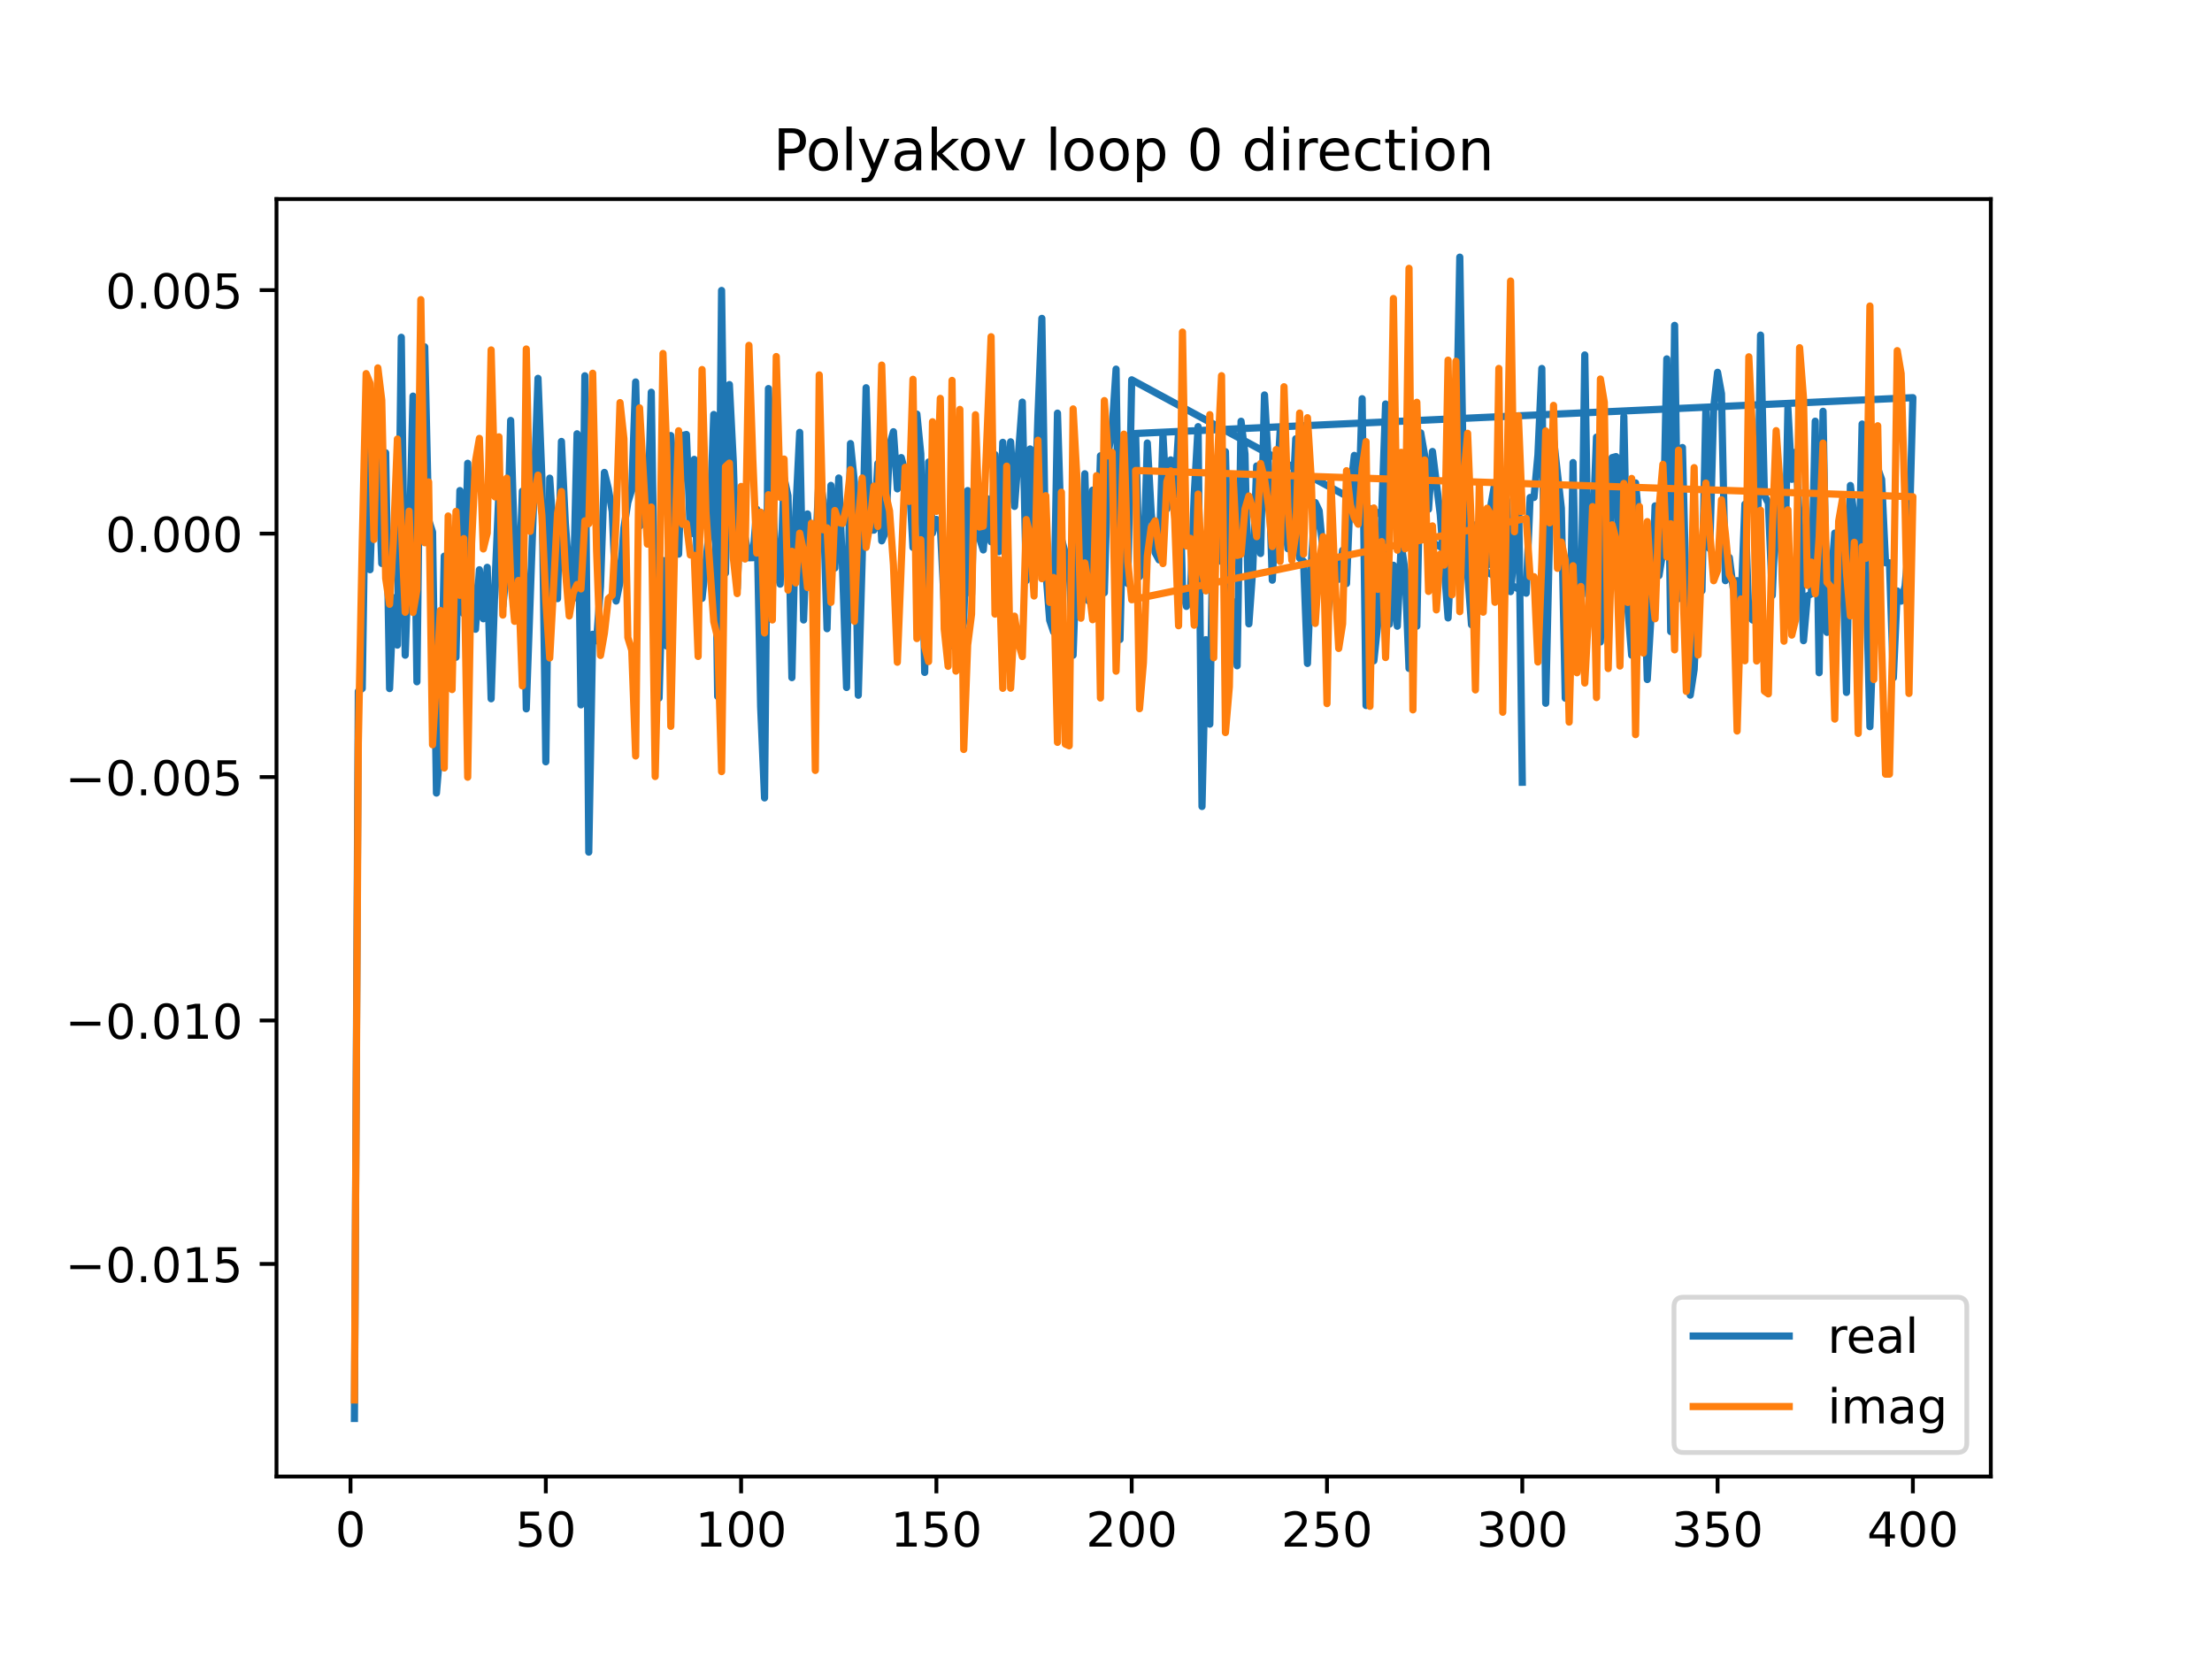 <?xml version="1.0" encoding="utf-8" standalone="no"?>
<!DOCTYPE svg PUBLIC "-//W3C//DTD SVG 1.1//EN"
  "http://www.w3.org/Graphics/SVG/1.1/DTD/svg11.dtd">
<!-- Created with matplotlib (https://matplotlib.org/) -->
<svg height="345.6pt" version="1.1" viewBox="0 0 460.8 345.6" width="460.8pt" xmlns="http://www.w3.org/2000/svg" xmlns:xlink="http://www.w3.org/1999/xlink">
 <defs>
  <style type="text/css">
*{stroke-linecap:butt;stroke-linejoin:round;}
  </style>
 </defs>
 <g id="figure_1">
  <g id="patch_1">
   <path d="M 0 345.6 
L 460.8 345.6 
L 460.8 0 
L 0 0 
z
" style="fill:#ffffff;"/>
  </g>
  <g id="axes_1">
   <g id="patch_2">
    <path d="M 57.6 307.584 
L 414.72 307.584 
L 414.72 41.472 
L 57.6 41.472 
z
" style="fill:#ffffff;"/>
   </g>
   <g id="matplotlib.axis_1">
    <g id="xtick_1">
     <g id="line2d_1">
      <defs>
       <path d="M 0 0 
L 0 3.5 
" id="mc76432ca36" style="stroke:#000000;stroke-width:0.8;"/>
      </defs>
      <g>
       <use style="stroke:#000000;stroke-width:0.8;" x="73.019" xlink:href="#mc76432ca36" y="307.584"/>
      </g>
     </g>
     <g id="text_1">
      <!-- 0 -->
      <defs>
       <path d="M 31.781 66.406 
Q 24.172 66.406 20.328 58.906 
Q 16.5 51.422 16.5 36.375 
Q 16.5 21.391 20.328 13.891 
Q 24.172 6.391 31.781 6.391 
Q 39.453 6.391 43.281 13.891 
Q 47.125 21.391 47.125 36.375 
Q 47.125 51.422 43.281 58.906 
Q 39.453 66.406 31.781 66.406 
z
M 31.781 74.219 
Q 44.047 74.219 50.516 64.516 
Q 56.984 54.828 56.984 36.375 
Q 56.984 17.969 50.516 8.266 
Q 44.047 -1.422 31.781 -1.422 
Q 19.531 -1.422 13.062 8.266 
Q 6.594 17.969 6.594 36.375 
Q 6.594 54.828 13.062 64.516 
Q 19.531 74.219 31.781 74.219 
z
" id="DejaVuSans-48"/>
      </defs>
      <g transform="translate(69.838 322.182)scale(0.1 -0.1)">
       <use xlink:href="#DejaVuSans-48"/>
      </g>
     </g>
    </g>
    <g id="xtick_2">
     <g id="line2d_2">
      <g>
       <use style="stroke:#000000;stroke-width:0.8;" x="113.703" xlink:href="#mc76432ca36" y="307.584"/>
      </g>
     </g>
     <g id="text_2">
      <!-- 50 -->
      <defs>
       <path d="M 10.797 72.906 
L 49.516 72.906 
L 49.516 64.594 
L 19.828 64.594 
L 19.828 46.734 
Q 21.969 47.469 24.109 47.828 
Q 26.266 48.188 28.422 48.188 
Q 40.625 48.188 47.75 41.5 
Q 54.891 34.812 54.891 23.391 
Q 54.891 11.625 47.562 5.094 
Q 40.234 -1.422 26.906 -1.422 
Q 22.312 -1.422 17.547 -0.641 
Q 12.797 0.141 7.719 1.703 
L 7.719 11.625 
Q 12.109 9.234 16.797 8.062 
Q 21.484 6.891 26.703 6.891 
Q 35.156 6.891 40.078 11.328 
Q 45.016 15.766 45.016 23.391 
Q 45.016 31 40.078 35.438 
Q 35.156 39.891 26.703 39.891 
Q 22.75 39.891 18.812 39.016 
Q 14.891 38.141 10.797 36.281 
z
" id="DejaVuSans-53"/>
      </defs>
      <g transform="translate(107.34 322.182)scale(0.1 -0.1)">
       <use xlink:href="#DejaVuSans-53"/>
       <use x="63.623" xlink:href="#DejaVuSans-48"/>
      </g>
     </g>
    </g>
    <g id="xtick_3">
     <g id="line2d_3">
      <g>
       <use style="stroke:#000000;stroke-width:0.8;" x="154.386" xlink:href="#mc76432ca36" y="307.584"/>
      </g>
     </g>
     <g id="text_3">
      <!-- 100 -->
      <defs>
       <path d="M 12.406 8.297 
L 28.516 8.297 
L 28.516 63.922 
L 10.984 60.406 
L 10.984 69.391 
L 28.422 72.906 
L 38.281 72.906 
L 38.281 8.297 
L 54.391 8.297 
L 54.391 0 
L 12.406 0 
z
" id="DejaVuSans-49"/>
      </defs>
      <g transform="translate(144.842 322.182)scale(0.1 -0.1)">
       <use xlink:href="#DejaVuSans-49"/>
       <use x="63.623" xlink:href="#DejaVuSans-48"/>
       <use x="127.246" xlink:href="#DejaVuSans-48"/>
      </g>
     </g>
    </g>
    <g id="xtick_4">
     <g id="line2d_4">
      <g>
       <use style="stroke:#000000;stroke-width:0.8;" x="195.07" xlink:href="#mc76432ca36" y="307.584"/>
      </g>
     </g>
     <g id="text_4">
      <!-- 150 -->
      <g transform="translate(185.526 322.182)scale(0.1 -0.1)">
       <use xlink:href="#DejaVuSans-49"/>
       <use x="63.623" xlink:href="#DejaVuSans-53"/>
       <use x="127.246" xlink:href="#DejaVuSans-48"/>
      </g>
     </g>
    </g>
    <g id="xtick_5">
     <g id="line2d_5">
      <g>
       <use style="stroke:#000000;stroke-width:0.8;" x="235.753" xlink:href="#mc76432ca36" y="307.584"/>
      </g>
     </g>
     <g id="text_5">
      <!-- 200 -->
      <defs>
       <path d="M 19.188 8.297 
L 53.609 8.297 
L 53.609 0 
L 7.328 0 
L 7.328 8.297 
Q 12.938 14.109 22.625 23.891 
Q 32.328 33.688 34.812 36.531 
Q 39.547 41.844 41.422 45.531 
Q 43.312 49.219 43.312 52.781 
Q 43.312 58.594 39.234 62.25 
Q 35.156 65.922 28.609 65.922 
Q 23.969 65.922 18.812 64.312 
Q 13.672 62.703 7.812 59.422 
L 7.812 69.391 
Q 13.766 71.781 18.938 73 
Q 24.125 74.219 28.422 74.219 
Q 39.75 74.219 46.484 68.547 
Q 53.219 62.891 53.219 53.422 
Q 53.219 48.922 51.531 44.891 
Q 49.859 40.875 45.406 35.406 
Q 44.188 33.984 37.641 27.219 
Q 31.109 20.453 19.188 8.297 
z
" id="DejaVuSans-50"/>
      </defs>
      <g transform="translate(226.209 322.182)scale(0.1 -0.1)">
       <use xlink:href="#DejaVuSans-50"/>
       <use x="63.623" xlink:href="#DejaVuSans-48"/>
       <use x="127.246" xlink:href="#DejaVuSans-48"/>
      </g>
     </g>
    </g>
    <g id="xtick_6">
     <g id="line2d_6">
      <g>
       <use style="stroke:#000000;stroke-width:0.8;" x="276.437" xlink:href="#mc76432ca36" y="307.584"/>
      </g>
     </g>
     <g id="text_6">
      <!-- 250 -->
      <g transform="translate(266.893 322.182)scale(0.1 -0.1)">
       <use xlink:href="#DejaVuSans-50"/>
       <use x="63.623" xlink:href="#DejaVuSans-53"/>
       <use x="127.246" xlink:href="#DejaVuSans-48"/>
      </g>
     </g>
    </g>
    <g id="xtick_7">
     <g id="line2d_7">
      <g>
       <use style="stroke:#000000;stroke-width:0.8;" x="317.12" xlink:href="#mc76432ca36" y="307.584"/>
      </g>
     </g>
     <g id="text_7">
      <!-- 300 -->
      <defs>
       <path d="M 40.578 39.312 
Q 47.656 37.797 51.625 33 
Q 55.609 28.219 55.609 21.188 
Q 55.609 10.406 48.188 4.484 
Q 40.766 -1.422 27.094 -1.422 
Q 22.516 -1.422 17.656 -0.516 
Q 12.797 0.391 7.625 2.203 
L 7.625 11.719 
Q 11.719 9.328 16.594 8.109 
Q 21.484 6.891 26.812 6.891 
Q 36.078 6.891 40.938 10.547 
Q 45.797 14.203 45.797 21.188 
Q 45.797 27.641 41.281 31.266 
Q 36.766 34.906 28.719 34.906 
L 20.219 34.906 
L 20.219 43.016 
L 29.109 43.016 
Q 36.375 43.016 40.234 45.922 
Q 44.094 48.828 44.094 54.297 
Q 44.094 59.906 40.109 62.906 
Q 36.141 65.922 28.719 65.922 
Q 24.656 65.922 20.016 65.031 
Q 15.375 64.156 9.812 62.312 
L 9.812 71.094 
Q 15.438 72.656 20.344 73.438 
Q 25.25 74.219 29.594 74.219 
Q 40.828 74.219 47.359 69.109 
Q 53.906 64.016 53.906 55.328 
Q 53.906 49.266 50.438 45.094 
Q 46.969 40.922 40.578 39.312 
z
" id="DejaVuSans-51"/>
      </defs>
      <g transform="translate(307.576 322.182)scale(0.1 -0.1)">
       <use xlink:href="#DejaVuSans-51"/>
       <use x="63.623" xlink:href="#DejaVuSans-48"/>
       <use x="127.246" xlink:href="#DejaVuSans-48"/>
      </g>
     </g>
    </g>
    <g id="xtick_8">
     <g id="line2d_8">
      <g>
       <use style="stroke:#000000;stroke-width:0.8;" x="357.804" xlink:href="#mc76432ca36" y="307.584"/>
      </g>
     </g>
     <g id="text_8">
      <!-- 350 -->
      <g transform="translate(348.26 322.182)scale(0.1 -0.1)">
       <use xlink:href="#DejaVuSans-51"/>
       <use x="63.623" xlink:href="#DejaVuSans-53"/>
       <use x="127.246" xlink:href="#DejaVuSans-48"/>
      </g>
     </g>
    </g>
    <g id="xtick_9">
     <g id="line2d_9">
      <g>
       <use style="stroke:#000000;stroke-width:0.8;" x="398.487" xlink:href="#mc76432ca36" y="307.584"/>
      </g>
     </g>
     <g id="text_9">
      <!-- 400 -->
      <defs>
       <path d="M 37.797 64.312 
L 12.891 25.391 
L 37.797 25.391 
z
M 35.203 72.906 
L 47.609 72.906 
L 47.609 25.391 
L 58.016 25.391 
L 58.016 17.188 
L 47.609 17.188 
L 47.609 0 
L 37.797 0 
L 37.797 17.188 
L 4.891 17.188 
L 4.891 26.703 
z
" id="DejaVuSans-52"/>
      </defs>
      <g transform="translate(388.944 322.182)scale(0.1 -0.1)">
       <use xlink:href="#DejaVuSans-52"/>
       <use x="63.623" xlink:href="#DejaVuSans-48"/>
       <use x="127.246" xlink:href="#DejaVuSans-48"/>
      </g>
     </g>
    </g>
   </g>
   <g id="matplotlib.axis_2">
    <g id="ytick_1">
     <g id="line2d_10">
      <defs>
       <path d="M 0 0 
L -3.5 0 
" id="m84d98a6923" style="stroke:#000000;stroke-width:0.8;"/>
      </defs>
      <g>
       <use style="stroke:#000000;stroke-width:0.8;" x="57.6" xlink:href="#m84d98a6923" y="263.306"/>
      </g>
     </g>
     <g id="text_10">
      <!-- −0.015 -->
      <defs>
       <path d="M 10.594 35.5 
L 73.188 35.5 
L 73.188 27.203 
L 10.594 27.203 
z
" id="DejaVuSans-8722"/>
       <path d="M 10.688 12.406 
L 21 12.406 
L 21 0 
L 10.688 0 
z
" id="DejaVuSans-46"/>
      </defs>
      <g transform="translate(13.592 267.105)scale(0.1 -0.1)">
       <use xlink:href="#DejaVuSans-8722"/>
       <use x="83.789" xlink:href="#DejaVuSans-48"/>
       <use x="147.412" xlink:href="#DejaVuSans-46"/>
       <use x="179.199" xlink:href="#DejaVuSans-48"/>
       <use x="242.822" xlink:href="#DejaVuSans-49"/>
       <use x="306.445" xlink:href="#DejaVuSans-53"/>
      </g>
     </g>
    </g>
    <g id="ytick_2">
     <g id="line2d_11">
      <g>
       <use style="stroke:#000000;stroke-width:0.8;" x="57.6" xlink:href="#m84d98a6923" y="212.59"/>
      </g>
     </g>
     <g id="text_11">
      <!-- −0.010 -->
      <g transform="translate(13.592 216.39)scale(0.1 -0.1)">
       <use xlink:href="#DejaVuSans-8722"/>
       <use x="83.789" xlink:href="#DejaVuSans-48"/>
       <use x="147.412" xlink:href="#DejaVuSans-46"/>
       <use x="179.199" xlink:href="#DejaVuSans-48"/>
       <use x="242.822" xlink:href="#DejaVuSans-49"/>
       <use x="306.445" xlink:href="#DejaVuSans-48"/>
      </g>
     </g>
    </g>
    <g id="ytick_3">
     <g id="line2d_12">
      <g>
       <use style="stroke:#000000;stroke-width:0.8;" x="57.6" xlink:href="#m84d98a6923" y="161.874"/>
      </g>
     </g>
     <g id="text_12">
      <!-- −0.005 -->
      <g transform="translate(13.592 165.674)scale(0.1 -0.1)">
       <use xlink:href="#DejaVuSans-8722"/>
       <use x="83.789" xlink:href="#DejaVuSans-48"/>
       <use x="147.412" xlink:href="#DejaVuSans-46"/>
       <use x="179.199" xlink:href="#DejaVuSans-48"/>
       <use x="242.822" xlink:href="#DejaVuSans-48"/>
       <use x="306.445" xlink:href="#DejaVuSans-53"/>
      </g>
     </g>
    </g>
    <g id="ytick_4">
     <g id="line2d_13">
      <g>
       <use style="stroke:#000000;stroke-width:0.8;" x="57.6" xlink:href="#m84d98a6923" y="111.159"/>
      </g>
     </g>
     <g id="text_13">
      <!-- 0.000 -->
      <g transform="translate(21.972 114.958)scale(0.1 -0.1)">
       <use xlink:href="#DejaVuSans-48"/>
       <use x="63.623" xlink:href="#DejaVuSans-46"/>
       <use x="95.41" xlink:href="#DejaVuSans-48"/>
       <use x="159.033" xlink:href="#DejaVuSans-48"/>
       <use x="222.656" xlink:href="#DejaVuSans-48"/>
      </g>
     </g>
    </g>
    <g id="ytick_5">
     <g id="line2d_14">
      <g>
       <use style="stroke:#000000;stroke-width:0.8;" x="57.6" xlink:href="#m84d98a6923" y="60.443"/>
      </g>
     </g>
     <g id="text_14">
      <!-- 0.005 -->
      <g transform="translate(21.972 64.242)scale(0.1 -0.1)">
       <use xlink:href="#DejaVuSans-48"/>
       <use x="63.623" xlink:href="#DejaVuSans-46"/>
       <use x="95.41" xlink:href="#DejaVuSans-48"/>
       <use x="159.033" xlink:href="#DejaVuSans-48"/>
       <use x="222.656" xlink:href="#DejaVuSans-53"/>
      </g>
     </g>
    </g>
   </g>
   <g id="line2d_15">
    <path clip-path="url(#pf5049da646)" d="M 73.833 295.488 
L 74.646 144.005 
L 75.46 143.43 
L 76.274 88.993 
L 77.087 118.682 
L 77.901 95.896 
L 78.715 94.664 
L 79.528 117.382 
L 80.342 94.32 
L 81.156 143.445 
L 81.969 124.507 
L 82.783 134.386 
L 83.597 70.265 
L 84.41 136.488 
L 85.224 113.953 
L 86.038 82.517 
L 86.851 142.028 
L 87.665 73.291 
L 88.479 72.263 
L 89.292 108.3 
L 90.106 110.831 
L 90.92 165.213 
L 91.733 155.433 
L 92.547 115.855 
L 93.361 121.346 
L 94.174 129.783 
L 94.988 136.921 
L 95.802 102.192 
L 96.616 127.855 
L 97.429 96.51 
L 98.243 125.129 
L 99.057 131.085 
L 99.87 118.687 
L 100.684 128.899 
L 101.498 118.182 
L 102.311 145.566 
L 103.125 121.496 
L 103.939 102.347 
L 104.752 126.298 
L 105.566 118.289 
L 106.38 87.586 
L 107.193 114.574 
L 108.007 124.334 
L 108.821 102.313 
L 109.634 147.67 
L 112.075 78.815 
L 112.889 99.66 
L 113.703 158.7 
L 114.516 99.613 
L 116.144 124.703 
L 116.957 91.96 
L 117.771 108.97 
L 118.585 119.725 
L 119.398 124.709 
L 120.212 90.365 
L 121.026 146.838 
L 121.839 78.279 
L 122.653 177.512 
L 123.467 132.126 
L 124.28 133.485 
L 125.094 122.214 
L 125.908 98.414 
L 126.721 101.788 
L 127.535 106.555 
L 128.349 125.206 
L 129.162 121.234 
L 129.976 109.943 
L 130.79 104.675 
L 131.603 102.005 
L 132.417 79.568 
L 133.231 109.628 
L 134.044 108.79 
L 134.858 109.654 
L 135.672 81.712 
L 136.485 135.739 
L 137.299 145.413 
L 138.113 116.76 
L 138.926 134.599 
L 139.74 90.729 
L 140.554 99.759 
L 141.367 115.433 
L 142.181 90.713 
L 142.995 90.511 
L 143.808 111.278 
L 144.622 95.694 
L 145.436 124.82 
L 146.249 124.658 
L 147.877 109.279 
L 148.69 86.344 
L 149.504 145.079 
L 150.318 60.504 
L 151.131 119.39 
L 151.945 80.112 
L 152.759 96.183 
L 153.572 122.623 
L 154.386 102.744 
L 155.2 111.901 
L 156.013 116.197 
L 156.827 116.18 
L 157.641 106.088 
L 158.454 147.177 
L 159.268 166.218 
L 160.082 80.944 
L 160.895 103.118 
L 161.709 118.929 
L 162.523 121.688 
L 163.336 99.58 
L 164.15 103.264 
L 164.964 141.163 
L 165.777 106.534 
L 166.591 90.071 
L 167.405 129.155 
L 168.219 107.059 
L 169.032 116.474 
L 169.846 115.747 
L 170.66 98.573 
L 171.473 104.16 
L 172.287 130.97 
L 173.101 101.119 
L 173.914 118.333 
L 174.728 99.58 
L 175.542 119.088 
L 176.355 143.219 
L 177.169 92.403 
L 177.983 100.437 
L 178.796 144.827 
L 179.61 116.446 
L 180.424 80.774 
L 181.237 110.415 
L 182.051 110.43 
L 182.865 96.545 
L 183.678 112.668 
L 184.492 110.728 
L 185.306 92.795 
L 186.119 89.935 
L 186.933 101.841 
L 187.747 95.324 
L 188.56 98.432 
L 189.374 99.535 
L 190.188 114.039 
L 191.001 86.258 
L 191.815 94.56 
L 192.629 140.075 
L 193.442 96.25 
L 194.256 111.06 
L 195.07 108.206 
L 195.883 109.737 
L 196.697 125.649 
L 197.511 113.606 
L 198.324 134.553 
L 199.138 123.618 
L 199.952 133.784 
L 200.765 129.54 
L 201.579 102.193 
L 202.393 123.858 
L 203.206 92.486 
L 204.02 111.996 
L 204.834 114.56 
L 205.647 103.883 
L 206.461 112.867 
L 207.275 94.702 
L 208.088 114.917 
L 208.902 92.147 
L 209.716 105.73 
L 210.529 92.038 
L 211.343 105.493 
L 212.97 83.764 
L 213.784 120.951 
L 214.598 93.526 
L 215.411 111.247 
L 216.225 86.578 
L 217.039 66.323 
L 217.852 118.806 
L 218.666 129.21 
L 219.48 131.636 
L 220.293 86.063 
L 221.107 112.218 
L 222.734 118.252 
L 223.548 136.499 
L 224.362 112.864 
L 225.175 124.982 
L 225.989 98.694 
L 226.803 125.189 
L 227.616 102.109 
L 228.43 121.137 
L 229.244 94.945 
L 230.057 123.479 
L 230.871 94.367 
L 231.685 89.244 
L 232.498 76.897 
L 233.312 133.22 
L 234.126 98.355 
L 234.939 121.564 
L 235.753 79.123 
L 317.934 123.575 
L 318.748 103.629 
L 319.561 103.629 
L 320.375 94.771 
L 321.189 76.759 
L 322.002 146.504 
L 322.816 110.63 
L 323.63 91.374 
L 325.257 105.856 
L 326.071 145.44 
L 326.884 140.575 
L 327.698 96.356 
L 328.512 137.864 
L 329.325 130.103 
L 330.139 73.94 
L 330.953 124.115 
L 331.766 111.787 
L 332.58 91.065 
L 333.394 133.736 
L 334.207 107.727 
L 335.021 128.817 
L 335.835 95.336 
L 336.648 95.115 
L 337.462 122.208 
L 338.276 86.764 
L 339.089 126.544 
L 339.903 136.487 
L 340.717 100.598 
L 341.53 109.476 
L 342.344 113.576 
L 343.158 141.556 
L 343.971 127.731 
L 344.785 105.384 
L 345.599 119.902 
L 346.412 114.854 
L 347.226 74.76 
L 348.04 131.569 
L 348.853 67.778 
L 349.667 124.713 
L 350.481 93.223 
L 351.294 125.996 
L 352.108 144.81 
L 352.922 139.473 
L 353.735 121.239 
L 354.549 123.076 
L 355.363 84.997 
L 356.176 114.321 
L 356.99 84.899 
L 357.804 77.553 
L 358.617 82.015 
L 359.431 120.964 
L 360.245 116.131 
L 361.058 122.491 
L 361.872 120.963 
L 362.686 125.781 
L 363.499 105.03 
L 364.313 128.371 
L 365.127 129.172 
L 365.94 123.994 
L 366.754 69.808 
L 367.568 103.232 
L 368.381 104.785 
L 369.195 124.049 
L 370.009 104.954 
L 370.822 108.065 
L 371.636 128.171 
L 372.45 85.013 
L 373.263 99.85 
L 374.077 94.182 
L 374.891 109.2 
L 375.704 133.465 
L 376.518 124.143 
L 377.332 123.721 
L 378.146 87.739 
L 378.959 140.144 
L 379.773 85.677 
L 380.587 131.731 
L 382.214 111.055 
L 383.028 116.686 
L 383.841 115.465 
L 384.655 144.246 
L 385.469 101.134 
L 386.282 108.001 
L 387.096 124.938 
L 387.91 88.333 
L 389.537 151.385 
L 390.351 129.177 
L 391.164 97.573 
L 391.978 99.875 
L 392.792 117.238 
L 393.605 117.238 
L 394.419 141.193 
L 395.233 123.108 
L 396.046 125.229 
L 396.86 122.088 
L 397.674 113.007 
L 398.487 82.839 
L 236.567 90.299 
L 237.381 120.129 
L 238.194 118.945 
L 239.008 92.283 
L 239.822 106.926 
L 240.635 115.129 
L 241.449 116.635 
L 242.263 90.451 
L 243.076 106.02 
L 243.89 95.805 
L 244.704 103.097 
L 245.517 89.976 
L 246.331 122.341 
L 247.145 126.325 
L 247.958 124.992 
L 248.772 103.169 
L 249.586 88.877 
L 250.399 168.008 
L 251.213 133.255 
L 252.027 150.856 
L 252.84 100.422 
L 253.654 100.328 
L 254.468 116.996 
L 255.281 94.09 
L 256.095 126.569 
L 256.909 125.354 
L 257.722 138.694 
L 258.536 87.753 
L 259.35 94.561 
L 260.163 129.966 
L 260.977 118.477 
L 261.791 97.067 
L 262.604 115.304 
L 263.418 82.275 
L 264.232 96.601 
L 265.045 120.864 
L 265.859 103.644 
L 266.673 89.891 
L 267.486 106.91 
L 268.3 114.309 
L 269.114 107.763 
L 269.927 91.411 
L 270.741 116.277 
L 271.555 116.942 
L 272.368 138.203 
L 273.182 117.2 
L 273.996 104.692 
L 274.809 106.404 
L 275.623 115.265 
L 276.437 129.659 
L 277.25 122.069 
L 278.064 118.005 
L 278.878 120.678 
L 279.691 114.642 
L 280.505 121.566 
L 281.319 101.954 
L 282.132 94.867 
L 282.946 108.298 
L 283.76 83.059 
L 284.573 146.967 
L 285.387 109.377 
L 286.201 137.651 
L 287.014 129.96 
L 288.642 84.158 
L 289.455 130.027 
L 290.269 117.752 
L 291.083 130.45 
L 291.896 113.392 
L 292.71 119.035 
L 293.524 139.245 
L 294.337 121.806 
L 295.151 130.448 
L 295.965 90.175 
L 296.778 94.844 
L 297.592 106.088 
L 298.406 94.05 
L 300.033 107.208 
L 301.66 128.729 
L 303.288 96.096 
L 304.101 53.568 
L 304.915 104.065 
L 305.729 119.383 
L 306.543 130.147 
L 307.356 109.343 
L 308.17 119.527 
L 308.984 115.96 
L 309.797 117.779 
L 310.611 105.083 
L 311.425 100.517 
L 312.238 104.616 
L 313.052 126.476 
L 313.866 104.136 
L 314.679 123.248 
L 315.493 114.834 
L 316.307 99.922 
L 317.12 162.958 
L 317.12 162.958 
" style="fill:none;stroke:#1f77b4;stroke-linecap:square;stroke-width:1.5;"/>
   </g>
   <g id="line2d_16">
    <path clip-path="url(#pf5049da646)" d="M 73.833 291.635 
L 74.646 154.784 
L 75.46 113.216 
L 76.274 77.832 
L 77.087 79.838 
L 77.901 112.385 
L 78.715 76.639 
L 79.528 83.377 
L 80.342 120.48 
L 81.156 125.884 
L 81.969 112.34 
L 82.783 91.463 
L 84.41 127.549 
L 85.224 106.479 
L 86.038 127.593 
L 86.851 122.881 
L 87.665 62.421 
L 88.479 113.068 
L 89.292 100.395 
L 90.106 155.151 
L 91.733 127.174 
L 92.547 159.985 
L 93.361 107.495 
L 94.174 143.649 
L 94.988 106.527 
L 95.802 124.018 
L 96.616 112.197 
L 97.429 161.906 
L 98.243 113.19 
L 99.057 96.046 
L 99.87 91.328 
L 100.684 114.356 
L 101.498 111.045 
L 102.311 72.896 
L 103.125 103.52 
L 103.939 90.998 
L 104.752 128.132 
L 105.566 99.612 
L 106.38 120.508 
L 107.193 129.436 
L 108.007 120.922 
L 108.821 142.894 
L 109.634 72.703 
L 110.448 110.698 
L 111.262 103.406 
L 112.075 98.974 
L 112.889 107.359 
L 113.703 125.059 
L 114.516 137.069 
L 116.144 106.915 
L 116.957 102.393 
L 117.771 118.583 
L 118.585 128.314 
L 119.398 123.532 
L 120.212 121.763 
L 121.026 122.682 
L 121.839 108.497 
L 122.653 109.094 
L 123.467 77.753 
L 124.28 114.736 
L 125.094 136.538 
L 125.908 131.881 
L 126.721 124.695 
L 127.535 123.991 
L 128.349 108.407 
L 129.162 83.868 
L 129.976 91.405 
L 130.79 132.817 
L 131.603 135.456 
L 132.417 157.481 
L 133.231 84.967 
L 134.858 113.351 
L 135.672 105.62 
L 136.485 161.76 
L 137.299 126.859 
L 138.113 73.639 
L 138.926 94.95 
L 139.74 151.309 
L 140.554 112.595 
L 141.367 89.736 
L 142.181 109.233 
L 142.995 109.046 
L 143.808 115.617 
L 144.622 115.681 
L 145.436 136.745 
L 146.249 76.985 
L 147.063 106.698 
L 148.69 129.486 
L 149.504 132.903 
L 150.318 160.741 
L 151.131 97.213 
L 151.945 96.469 
L 152.759 116.171 
L 153.572 123.66 
L 154.386 101.336 
L 155.2 116.456 
L 156.013 71.944 
L 156.827 95.74 
L 157.641 115.219 
L 158.454 106.687 
L 159.268 131.86 
L 160.082 103.053 
L 160.895 129.148 
L 161.709 74.272 
L 162.523 103.618 
L 163.336 95.629 
L 164.15 122.931 
L 164.964 114.842 
L 165.777 121.445 
L 166.591 111.068 
L 167.405 114.869 
L 168.219 122.406 
L 169.032 108.996 
L 169.846 160.494 
L 170.66 78.098 
L 171.473 110.363 
L 172.287 109.963 
L 173.101 125.484 
L 173.914 106.346 
L 174.728 108.846 
L 175.542 109.042 
L 176.355 105.483 
L 177.169 97.843 
L 177.983 129.428 
L 178.796 108.583 
L 179.61 99.574 
L 180.424 114.031 
L 181.237 109.078 
L 182.051 101.265 
L 182.865 109.677 
L 183.678 76.054 
L 184.492 102.856 
L 185.306 106.431 
L 186.119 117.626 
L 186.933 137.956 
L 188.56 97.337 
L 189.374 104.46 
L 190.188 79.014 
L 191.001 133.026 
L 191.815 112.424 
L 192.629 134.75 
L 193.442 137.818 
L 194.256 87.861 
L 195.07 106.527 
L 195.883 82.992 
L 196.697 131.03 
L 197.511 138.806 
L 198.324 79.247 
L 199.138 139.807 
L 199.952 85.283 
L 200.765 156.131 
L 201.579 134.369 
L 202.393 127.951 
L 203.206 86.399 
L 204.02 109.794 
L 204.834 109.607 
L 206.461 70.145 
L 207.275 127.928 
L 208.088 116.601 
L 208.902 143.389 
L 209.716 97.106 
L 210.529 143.362 
L 211.343 128.356 
L 212.157 133.864 
L 212.97 136.773 
L 213.784 108.229 
L 214.598 111.589 
L 215.411 124.16 
L 216.225 91.711 
L 217.039 120.558 
L 217.852 103.261 
L 218.666 125.487 
L 219.48 120.304 
L 220.293 154.645 
L 221.107 102.529 
L 221.921 155.003 
L 222.734 155.367 
L 223.548 85.187 
L 224.362 99.985 
L 225.175 128.788 
L 225.989 117.263 
L 226.803 122.359 
L 227.616 129.101 
L 228.43 99.088 
L 229.244 145.408 
L 230.057 83.449 
L 230.871 94.98 
L 231.685 94.242 
L 232.498 139.818 
L 234.126 90.44 
L 234.939 117.016 
L 235.753 124.939 
L 317.934 108.004 
L 318.748 120.139 
L 319.561 120.139 
L 320.375 137.907 
L 321.189 117.182 
L 322.002 89.77 
L 322.816 108.927 
L 323.63 84.451 
L 324.443 118.393 
L 325.257 112.923 
L 326.071 116.727 
L 326.884 150.426 
L 327.698 117.855 
L 328.512 140.151 
L 329.325 122.174 
L 330.139 142.285 
L 330.953 127.2 
L 331.766 105.534 
L 332.58 145.319 
L 333.394 78.956 
L 334.207 83.819 
L 335.021 139.272 
L 335.835 109.329 
L 336.648 112.3 
L 337.462 138.753 
L 338.276 100.708 
L 339.089 125.499 
L 339.903 99.664 
L 340.717 153.037 
L 341.53 105.523 
L 342.344 136.047 
L 343.158 108.66 
L 343.971 121.654 
L 344.785 128.898 
L 345.599 105.988 
L 346.412 96.728 
L 347.226 116.009 
L 348.04 109.105 
L 348.853 135.377 
L 349.667 93.777 
L 351.294 144.032 
L 352.108 132.168 
L 352.922 97.415 
L 353.735 136.455 
L 354.549 114.39 
L 355.363 100.627 
L 356.99 120.976 
L 357.804 118.808 
L 358.617 104.112 
L 359.431 111.19 
L 360.245 119.713 
L 361.058 121.188 
L 361.872 152.284 
L 362.686 124.773 
L 363.499 137.653 
L 364.313 74.329 
L 365.127 91.084 
L 365.94 137.702 
L 366.754 106.301 
L 367.568 143.98 
L 368.381 144.553 
L 369.195 110.834 
L 370.009 89.711 
L 370.822 101.151 
L 371.636 133.57 
L 372.45 106.213 
L 373.263 132.305 
L 374.077 128.971 
L 374.891 72.43 
L 375.704 83.018 
L 376.518 121.952 
L 377.332 117.097 
L 378.146 123.704 
L 378.959 111.922 
L 379.773 92.31 
L 380.587 121.3 
L 381.4 122.224 
L 382.214 149.8 
L 383.028 108.565 
L 383.841 103.881 
L 384.655 119.382 
L 385.469 128.304 
L 386.282 112.966 
L 387.096 152.779 
L 387.91 113.901 
L 388.723 116.312 
L 389.537 63.747 
L 390.351 141.559 
L 391.164 88.694 
L 391.978 134.462 
L 392.792 161.271 
L 393.605 161.271 
L 394.419 127.438 
L 395.233 73.045 
L 396.046 77.827 
L 396.86 105.962 
L 397.674 144.461 
L 398.487 103.479 
L 236.567 98.008 
L 237.381 147.636 
L 238.194 138.061 
L 239.008 115.827 
L 239.822 109.864 
L 240.635 108.492 
L 241.449 114.135 
L 242.263 117.409 
L 243.076 100.347 
L 243.89 98.081 
L 244.704 108.177 
L 245.517 130.354 
L 246.331 69.172 
L 247.145 113.747 
L 247.958 112.137 
L 248.772 130.244 
L 249.586 102.92 
L 250.399 118.631 
L 251.213 123.094 
L 252.027 86.379 
L 252.84 137.023 
L 253.654 95.177 
L 254.468 78.263 
L 255.281 152.603 
L 256.095 143.04 
L 256.909 99.632 
L 257.722 115.71 
L 258.536 115.444 
L 259.35 106.057 
L 260.163 103.325 
L 260.977 106.102 
L 261.791 111.804 
L 262.604 96.555 
L 263.418 99.752 
L 264.232 105.259 
L 265.045 113.862 
L 265.859 93.665 
L 266.673 116.961 
L 267.486 80.564 
L 268.3 105.696 
L 269.114 116.738 
L 269.927 111.195 
L 270.741 86.045 
L 271.555 115.433 
L 272.368 87.014 
L 273.182 100.177 
L 273.996 129.872 
L 274.809 117.411 
L 275.623 111.784 
L 276.437 146.58 
L 277.25 99.928 
L 278.064 120.226 
L 278.878 135.082 
L 279.691 129.941 
L 280.505 98.053 
L 281.319 105.19 
L 282.132 107.875 
L 282.946 109.204 
L 283.76 97.51 
L 284.573 92 
L 285.387 147.143 
L 286.201 105.82 
L 287.014 122.776 
L 287.828 112.826 
L 288.642 136.981 
L 289.455 113.762 
L 290.269 62.187 
L 291.083 114.609 
L 291.896 94.23 
L 292.71 114.332 
L 293.524 55.898 
L 294.337 147.879 
L 295.151 83.803 
L 295.965 112.147 
L 296.778 95.821 
L 297.592 123.205 
L 298.406 109.551 
L 299.219 127.052 
L 300.033 115.44 
L 300.847 117.717 
L 301.66 75.026 
L 302.474 123.924 
L 303.288 75.25 
L 304.101 127.43 
L 304.915 99.537 
L 305.729 90.264 
L 306.543 110.661 
L 307.356 143.722 
L 308.17 100.521 
L 308.984 127.531 
L 309.797 105.874 
L 310.611 107.259 
L 311.425 125.469 
L 312.238 76.753 
L 313.052 148.377 
L 314.679 58.544 
L 315.493 110.78 
L 316.307 86.611 
L 317.12 106.517 
L 317.12 106.517 
" style="fill:none;stroke:#ff7f0e;stroke-linecap:square;stroke-width:1.5;"/>
   </g>
   <g id="patch_3">
    <path d="M 57.6 307.584 
L 57.6 41.472 
" style="fill:none;stroke:#000000;stroke-linecap:square;stroke-linejoin:miter;stroke-width:0.8;"/>
   </g>
   <g id="patch_4">
    <path d="M 414.72 307.584 
L 414.72 41.472 
" style="fill:none;stroke:#000000;stroke-linecap:square;stroke-linejoin:miter;stroke-width:0.8;"/>
   </g>
   <g id="patch_5">
    <path d="M 57.6 307.584 
L 414.72 307.584 
" style="fill:none;stroke:#000000;stroke-linecap:square;stroke-linejoin:miter;stroke-width:0.8;"/>
   </g>
   <g id="patch_6">
    <path d="M 57.6 41.472 
L 414.72 41.472 
" style="fill:none;stroke:#000000;stroke-linecap:square;stroke-linejoin:miter;stroke-width:0.8;"/>
   </g>
   <g id="text_15">
    <!-- Polyakov loop 0 direction -->
    <defs>
     <path d="M 19.672 64.797 
L 19.672 37.406 
L 32.078 37.406 
Q 38.969 37.406 42.719 40.969 
Q 46.484 44.531 46.484 51.125 
Q 46.484 57.672 42.719 61.234 
Q 38.969 64.797 32.078 64.797 
z
M 9.812 72.906 
L 32.078 72.906 
Q 44.344 72.906 50.609 67.359 
Q 56.891 61.812 56.891 51.125 
Q 56.891 40.328 50.609 34.812 
Q 44.344 29.297 32.078 29.297 
L 19.672 29.297 
L 19.672 0 
L 9.812 0 
z
" id="DejaVuSans-80"/>
     <path d="M 30.609 48.391 
Q 23.391 48.391 19.188 42.75 
Q 14.984 37.109 14.984 27.297 
Q 14.984 17.484 19.156 11.844 
Q 23.344 6.203 30.609 6.203 
Q 37.797 6.203 41.984 11.859 
Q 46.188 17.531 46.188 27.297 
Q 46.188 37.016 41.984 42.703 
Q 37.797 48.391 30.609 48.391 
z
M 30.609 56 
Q 42.328 56 49.016 48.375 
Q 55.719 40.766 55.719 27.297 
Q 55.719 13.875 49.016 6.219 
Q 42.328 -1.422 30.609 -1.422 
Q 18.844 -1.422 12.172 6.219 
Q 5.516 13.875 5.516 27.297 
Q 5.516 40.766 12.172 48.375 
Q 18.844 56 30.609 56 
z
" id="DejaVuSans-111"/>
     <path d="M 9.422 75.984 
L 18.406 75.984 
L 18.406 0 
L 9.422 0 
z
" id="DejaVuSans-108"/>
     <path d="M 32.172 -5.078 
Q 28.375 -14.844 24.75 -17.812 
Q 21.141 -20.797 15.094 -20.797 
L 7.906 -20.797 
L 7.906 -13.281 
L 13.188 -13.281 
Q 16.891 -13.281 18.938 -11.516 
Q 21 -9.766 23.484 -3.219 
L 25.094 0.875 
L 2.984 54.688 
L 12.5 54.688 
L 29.594 11.922 
L 46.688 54.688 
L 56.203 54.688 
z
" id="DejaVuSans-121"/>
     <path d="M 34.281 27.484 
Q 23.391 27.484 19.188 25 
Q 14.984 22.516 14.984 16.5 
Q 14.984 11.719 18.141 8.906 
Q 21.297 6.109 26.703 6.109 
Q 34.188 6.109 38.703 11.406 
Q 43.219 16.703 43.219 25.484 
L 43.219 27.484 
z
M 52.203 31.203 
L 52.203 0 
L 43.219 0 
L 43.219 8.297 
Q 40.141 3.328 35.547 0.953 
Q 30.953 -1.422 24.312 -1.422 
Q 15.922 -1.422 10.953 3.297 
Q 6 8.016 6 15.922 
Q 6 25.141 12.172 29.828 
Q 18.359 34.516 30.609 34.516 
L 43.219 34.516 
L 43.219 35.406 
Q 43.219 41.609 39.141 45 
Q 35.062 48.391 27.688 48.391 
Q 23 48.391 18.547 47.266 
Q 14.109 46.141 10.016 43.891 
L 10.016 52.203 
Q 14.938 54.109 19.578 55.047 
Q 24.219 56 28.609 56 
Q 40.484 56 46.344 49.844 
Q 52.203 43.703 52.203 31.203 
z
" id="DejaVuSans-97"/>
     <path d="M 9.078 75.984 
L 18.109 75.984 
L 18.109 31.109 
L 44.922 54.688 
L 56.391 54.688 
L 27.391 29.109 
L 57.625 0 
L 45.906 0 
L 18.109 26.703 
L 18.109 0 
L 9.078 0 
z
" id="DejaVuSans-107"/>
     <path d="M 2.984 54.688 
L 12.5 54.688 
L 29.594 8.797 
L 46.688 54.688 
L 56.203 54.688 
L 35.688 0 
L 23.484 0 
z
" id="DejaVuSans-118"/>
     <path id="DejaVuSans-32"/>
     <path d="M 18.109 8.203 
L 18.109 -20.797 
L 9.078 -20.797 
L 9.078 54.688 
L 18.109 54.688 
L 18.109 46.391 
Q 20.953 51.266 25.266 53.625 
Q 29.594 56 35.594 56 
Q 45.562 56 51.781 48.094 
Q 58.016 40.188 58.016 27.297 
Q 58.016 14.406 51.781 6.484 
Q 45.562 -1.422 35.594 -1.422 
Q 29.594 -1.422 25.266 0.953 
Q 20.953 3.328 18.109 8.203 
z
M 48.688 27.297 
Q 48.688 37.203 44.609 42.844 
Q 40.531 48.484 33.406 48.484 
Q 26.266 48.484 22.188 42.844 
Q 18.109 37.203 18.109 27.297 
Q 18.109 17.391 22.188 11.75 
Q 26.266 6.109 33.406 6.109 
Q 40.531 6.109 44.609 11.75 
Q 48.688 17.391 48.688 27.297 
z
" id="DejaVuSans-112"/>
     <path d="M 45.406 46.391 
L 45.406 75.984 
L 54.391 75.984 
L 54.391 0 
L 45.406 0 
L 45.406 8.203 
Q 42.578 3.328 38.25 0.953 
Q 33.938 -1.422 27.875 -1.422 
Q 17.969 -1.422 11.734 6.484 
Q 5.516 14.406 5.516 27.297 
Q 5.516 40.188 11.734 48.094 
Q 17.969 56 27.875 56 
Q 33.938 56 38.25 53.625 
Q 42.578 51.266 45.406 46.391 
z
M 14.797 27.297 
Q 14.797 17.391 18.875 11.75 
Q 22.953 6.109 30.078 6.109 
Q 37.203 6.109 41.297 11.75 
Q 45.406 17.391 45.406 27.297 
Q 45.406 37.203 41.297 42.844 
Q 37.203 48.484 30.078 48.484 
Q 22.953 48.484 18.875 42.844 
Q 14.797 37.203 14.797 27.297 
z
" id="DejaVuSans-100"/>
     <path d="M 9.422 54.688 
L 18.406 54.688 
L 18.406 0 
L 9.422 0 
z
M 9.422 75.984 
L 18.406 75.984 
L 18.406 64.594 
L 9.422 64.594 
z
" id="DejaVuSans-105"/>
     <path d="M 41.109 46.297 
Q 39.594 47.172 37.812 47.578 
Q 36.031 48 33.891 48 
Q 26.266 48 22.188 43.047 
Q 18.109 38.094 18.109 28.812 
L 18.109 0 
L 9.078 0 
L 9.078 54.688 
L 18.109 54.688 
L 18.109 46.188 
Q 20.953 51.172 25.484 53.578 
Q 30.031 56 36.531 56 
Q 37.453 56 38.578 55.875 
Q 39.703 55.766 41.062 55.516 
z
" id="DejaVuSans-114"/>
     <path d="M 56.203 29.594 
L 56.203 25.203 
L 14.891 25.203 
Q 15.484 15.922 20.484 11.062 
Q 25.484 6.203 34.422 6.203 
Q 39.594 6.203 44.453 7.469 
Q 49.312 8.734 54.109 11.281 
L 54.109 2.781 
Q 49.266 0.734 44.188 -0.344 
Q 39.109 -1.422 33.891 -1.422 
Q 20.797 -1.422 13.156 6.188 
Q 5.516 13.812 5.516 26.812 
Q 5.516 40.234 12.766 48.109 
Q 20.016 56 32.328 56 
Q 43.359 56 49.781 48.891 
Q 56.203 41.797 56.203 29.594 
z
M 47.219 32.234 
Q 47.125 39.594 43.094 43.984 
Q 39.062 48.391 32.422 48.391 
Q 24.906 48.391 20.391 44.141 
Q 15.875 39.891 15.188 32.172 
z
" id="DejaVuSans-101"/>
     <path d="M 48.781 52.594 
L 48.781 44.188 
Q 44.969 46.297 41.141 47.344 
Q 37.312 48.391 33.406 48.391 
Q 24.656 48.391 19.812 42.844 
Q 14.984 37.312 14.984 27.297 
Q 14.984 17.281 19.812 11.734 
Q 24.656 6.203 33.406 6.203 
Q 37.312 6.203 41.141 7.25 
Q 44.969 8.297 48.781 10.406 
L 48.781 2.094 
Q 45.016 0.344 40.984 -0.531 
Q 36.969 -1.422 32.422 -1.422 
Q 20.062 -1.422 12.781 6.344 
Q 5.516 14.109 5.516 27.297 
Q 5.516 40.672 12.859 48.328 
Q 20.219 56 33.016 56 
Q 37.156 56 41.109 55.141 
Q 45.062 54.297 48.781 52.594 
z
" id="DejaVuSans-99"/>
     <path d="M 18.312 70.219 
L 18.312 54.688 
L 36.812 54.688 
L 36.812 47.703 
L 18.312 47.703 
L 18.312 18.016 
Q 18.312 11.328 20.141 9.422 
Q 21.969 7.516 27.594 7.516 
L 36.812 7.516 
L 36.812 0 
L 27.594 0 
Q 17.188 0 13.234 3.875 
Q 9.281 7.766 9.281 18.016 
L 9.281 47.703 
L 2.688 47.703 
L 2.688 54.688 
L 9.281 54.688 
L 9.281 70.219 
z
" id="DejaVuSans-116"/>
     <path d="M 54.891 33.016 
L 54.891 0 
L 45.906 0 
L 45.906 32.719 
Q 45.906 40.484 42.875 44.328 
Q 39.844 48.188 33.797 48.188 
Q 26.516 48.188 22.312 43.547 
Q 18.109 38.922 18.109 30.906 
L 18.109 0 
L 9.078 0 
L 9.078 54.688 
L 18.109 54.688 
L 18.109 46.188 
Q 21.344 51.125 25.703 53.562 
Q 30.078 56 35.797 56 
Q 45.219 56 50.047 50.172 
Q 54.891 44.344 54.891 33.016 
z
" id="DejaVuSans-110"/>
    </defs>
    <g transform="translate(161.066 35.472)scale(0.12 -0.12)">
     <use xlink:href="#DejaVuSans-80"/>
     <use x="56.678" xlink:href="#DejaVuSans-111"/>
     <use x="117.859" xlink:href="#DejaVuSans-108"/>
     <use x="145.643" xlink:href="#DejaVuSans-121"/>
     <use x="204.822" xlink:href="#DejaVuSans-97"/>
     <use x="266.102" xlink:href="#DejaVuSans-107"/>
     <use x="320.387" xlink:href="#DejaVuSans-111"/>
     <use x="381.568" xlink:href="#DejaVuSans-118"/>
     <use x="440.748" xlink:href="#DejaVuSans-32"/>
     <use x="472.535" xlink:href="#DejaVuSans-108"/>
     <use x="500.318" xlink:href="#DejaVuSans-111"/>
     <use x="561.5" xlink:href="#DejaVuSans-111"/>
     <use x="622.682" xlink:href="#DejaVuSans-112"/>
     <use x="686.158" xlink:href="#DejaVuSans-32"/>
     <use x="717.945" xlink:href="#DejaVuSans-48"/>
     <use x="781.568" xlink:href="#DejaVuSans-32"/>
     <use x="813.355" xlink:href="#DejaVuSans-100"/>
     <use x="876.832" xlink:href="#DejaVuSans-105"/>
     <use x="904.615" xlink:href="#DejaVuSans-114"/>
     <use x="943.479" xlink:href="#DejaVuSans-101"/>
     <use x="1005.002" xlink:href="#DejaVuSans-99"/>
     <use x="1059.982" xlink:href="#DejaVuSans-116"/>
     <use x="1099.191" xlink:href="#DejaVuSans-105"/>
     <use x="1126.975" xlink:href="#DejaVuSans-111"/>
     <use x="1188.156" xlink:href="#DejaVuSans-110"/>
    </g>
   </g>
   <g id="legend_1">
    <g id="patch_7">
     <path d="M 350.725 302.584 
L 407.72 302.584 
Q 409.72 302.584 409.72 300.584 
L 409.72 272.228 
Q 409.72 270.228 407.72 270.228 
L 350.725 270.228 
Q 348.725 270.228 348.725 272.228 
L 348.725 300.584 
Q 348.725 302.584 350.725 302.584 
z
" style="fill:#ffffff;opacity:0.8;stroke:#cccccc;stroke-linejoin:miter;"/>
    </g>
    <g id="line2d_17">
     <path d="M 352.725 278.326 
L 372.725 278.326 
" style="fill:none;stroke:#1f77b4;stroke-linecap:square;stroke-width:1.5;"/>
    </g>
    <g id="line2d_18"/>
    <g id="text_16">
     <!-- real -->
     <g transform="translate(380.725 281.826)scale(0.1 -0.1)">
      <use xlink:href="#DejaVuSans-114"/>
      <use x="38.863" xlink:href="#DejaVuSans-101"/>
      <use x="100.387" xlink:href="#DejaVuSans-97"/>
      <use x="161.666" xlink:href="#DejaVuSans-108"/>
     </g>
    </g>
    <g id="line2d_19">
     <path d="M 352.725 293.004 
L 372.725 293.004 
" style="fill:none;stroke:#ff7f0e;stroke-linecap:square;stroke-width:1.5;"/>
    </g>
    <g id="line2d_20"/>
    <g id="text_17">
     <!-- imag -->
     <defs>
      <path d="M 52 44.188 
Q 55.375 50.25 60.062 53.125 
Q 64.75 56 71.094 56 
Q 79.641 56 84.281 50.016 
Q 88.922 44.047 88.922 33.016 
L 88.922 0 
L 79.891 0 
L 79.891 32.719 
Q 79.891 40.578 77.094 44.375 
Q 74.312 48.188 68.609 48.188 
Q 61.625 48.188 57.562 43.547 
Q 53.516 38.922 53.516 30.906 
L 53.516 0 
L 44.484 0 
L 44.484 32.719 
Q 44.484 40.625 41.703 44.406 
Q 38.922 48.188 33.109 48.188 
Q 26.219 48.188 22.156 43.531 
Q 18.109 38.875 18.109 30.906 
L 18.109 0 
L 9.078 0 
L 9.078 54.688 
L 18.109 54.688 
L 18.109 46.188 
Q 21.188 51.219 25.484 53.609 
Q 29.781 56 35.688 56 
Q 41.656 56 45.828 52.969 
Q 50 49.953 52 44.188 
z
" id="DejaVuSans-109"/>
      <path d="M 45.406 27.984 
Q 45.406 37.75 41.375 43.109 
Q 37.359 48.484 30.078 48.484 
Q 22.859 48.484 18.828 43.109 
Q 14.797 37.75 14.797 27.984 
Q 14.797 18.266 18.828 12.891 
Q 22.859 7.516 30.078 7.516 
Q 37.359 7.516 41.375 12.891 
Q 45.406 18.266 45.406 27.984 
z
M 54.391 6.781 
Q 54.391 -7.172 48.188 -13.984 
Q 42 -20.797 29.203 -20.797 
Q 24.469 -20.797 20.266 -20.094 
Q 16.062 -19.391 12.109 -17.922 
L 12.109 -9.188 
Q 16.062 -11.328 19.922 -12.344 
Q 23.781 -13.375 27.781 -13.375 
Q 36.625 -13.375 41.016 -8.766 
Q 45.406 -4.156 45.406 5.172 
L 45.406 9.625 
Q 42.625 4.781 38.281 2.391 
Q 33.938 0 27.875 0 
Q 17.828 0 11.672 7.656 
Q 5.516 15.328 5.516 27.984 
Q 5.516 40.672 11.672 48.328 
Q 17.828 56 27.875 56 
Q 33.938 56 38.281 53.609 
Q 42.625 51.219 45.406 46.391 
L 45.406 54.688 
L 54.391 54.688 
z
" id="DejaVuSans-103"/>
     </defs>
     <g transform="translate(380.725 296.504)scale(0.1 -0.1)">
      <use xlink:href="#DejaVuSans-105"/>
      <use x="27.783" xlink:href="#DejaVuSans-109"/>
      <use x="125.195" xlink:href="#DejaVuSans-97"/>
      <use x="186.475" xlink:href="#DejaVuSans-103"/>
     </g>
    </g>
   </g>
  </g>
 </g>
 <defs>
  <clipPath id="pf5049da646">
   <rect height="266.112" width="357.12" x="57.6" y="41.472"/>
  </clipPath>
 </defs>
</svg>
